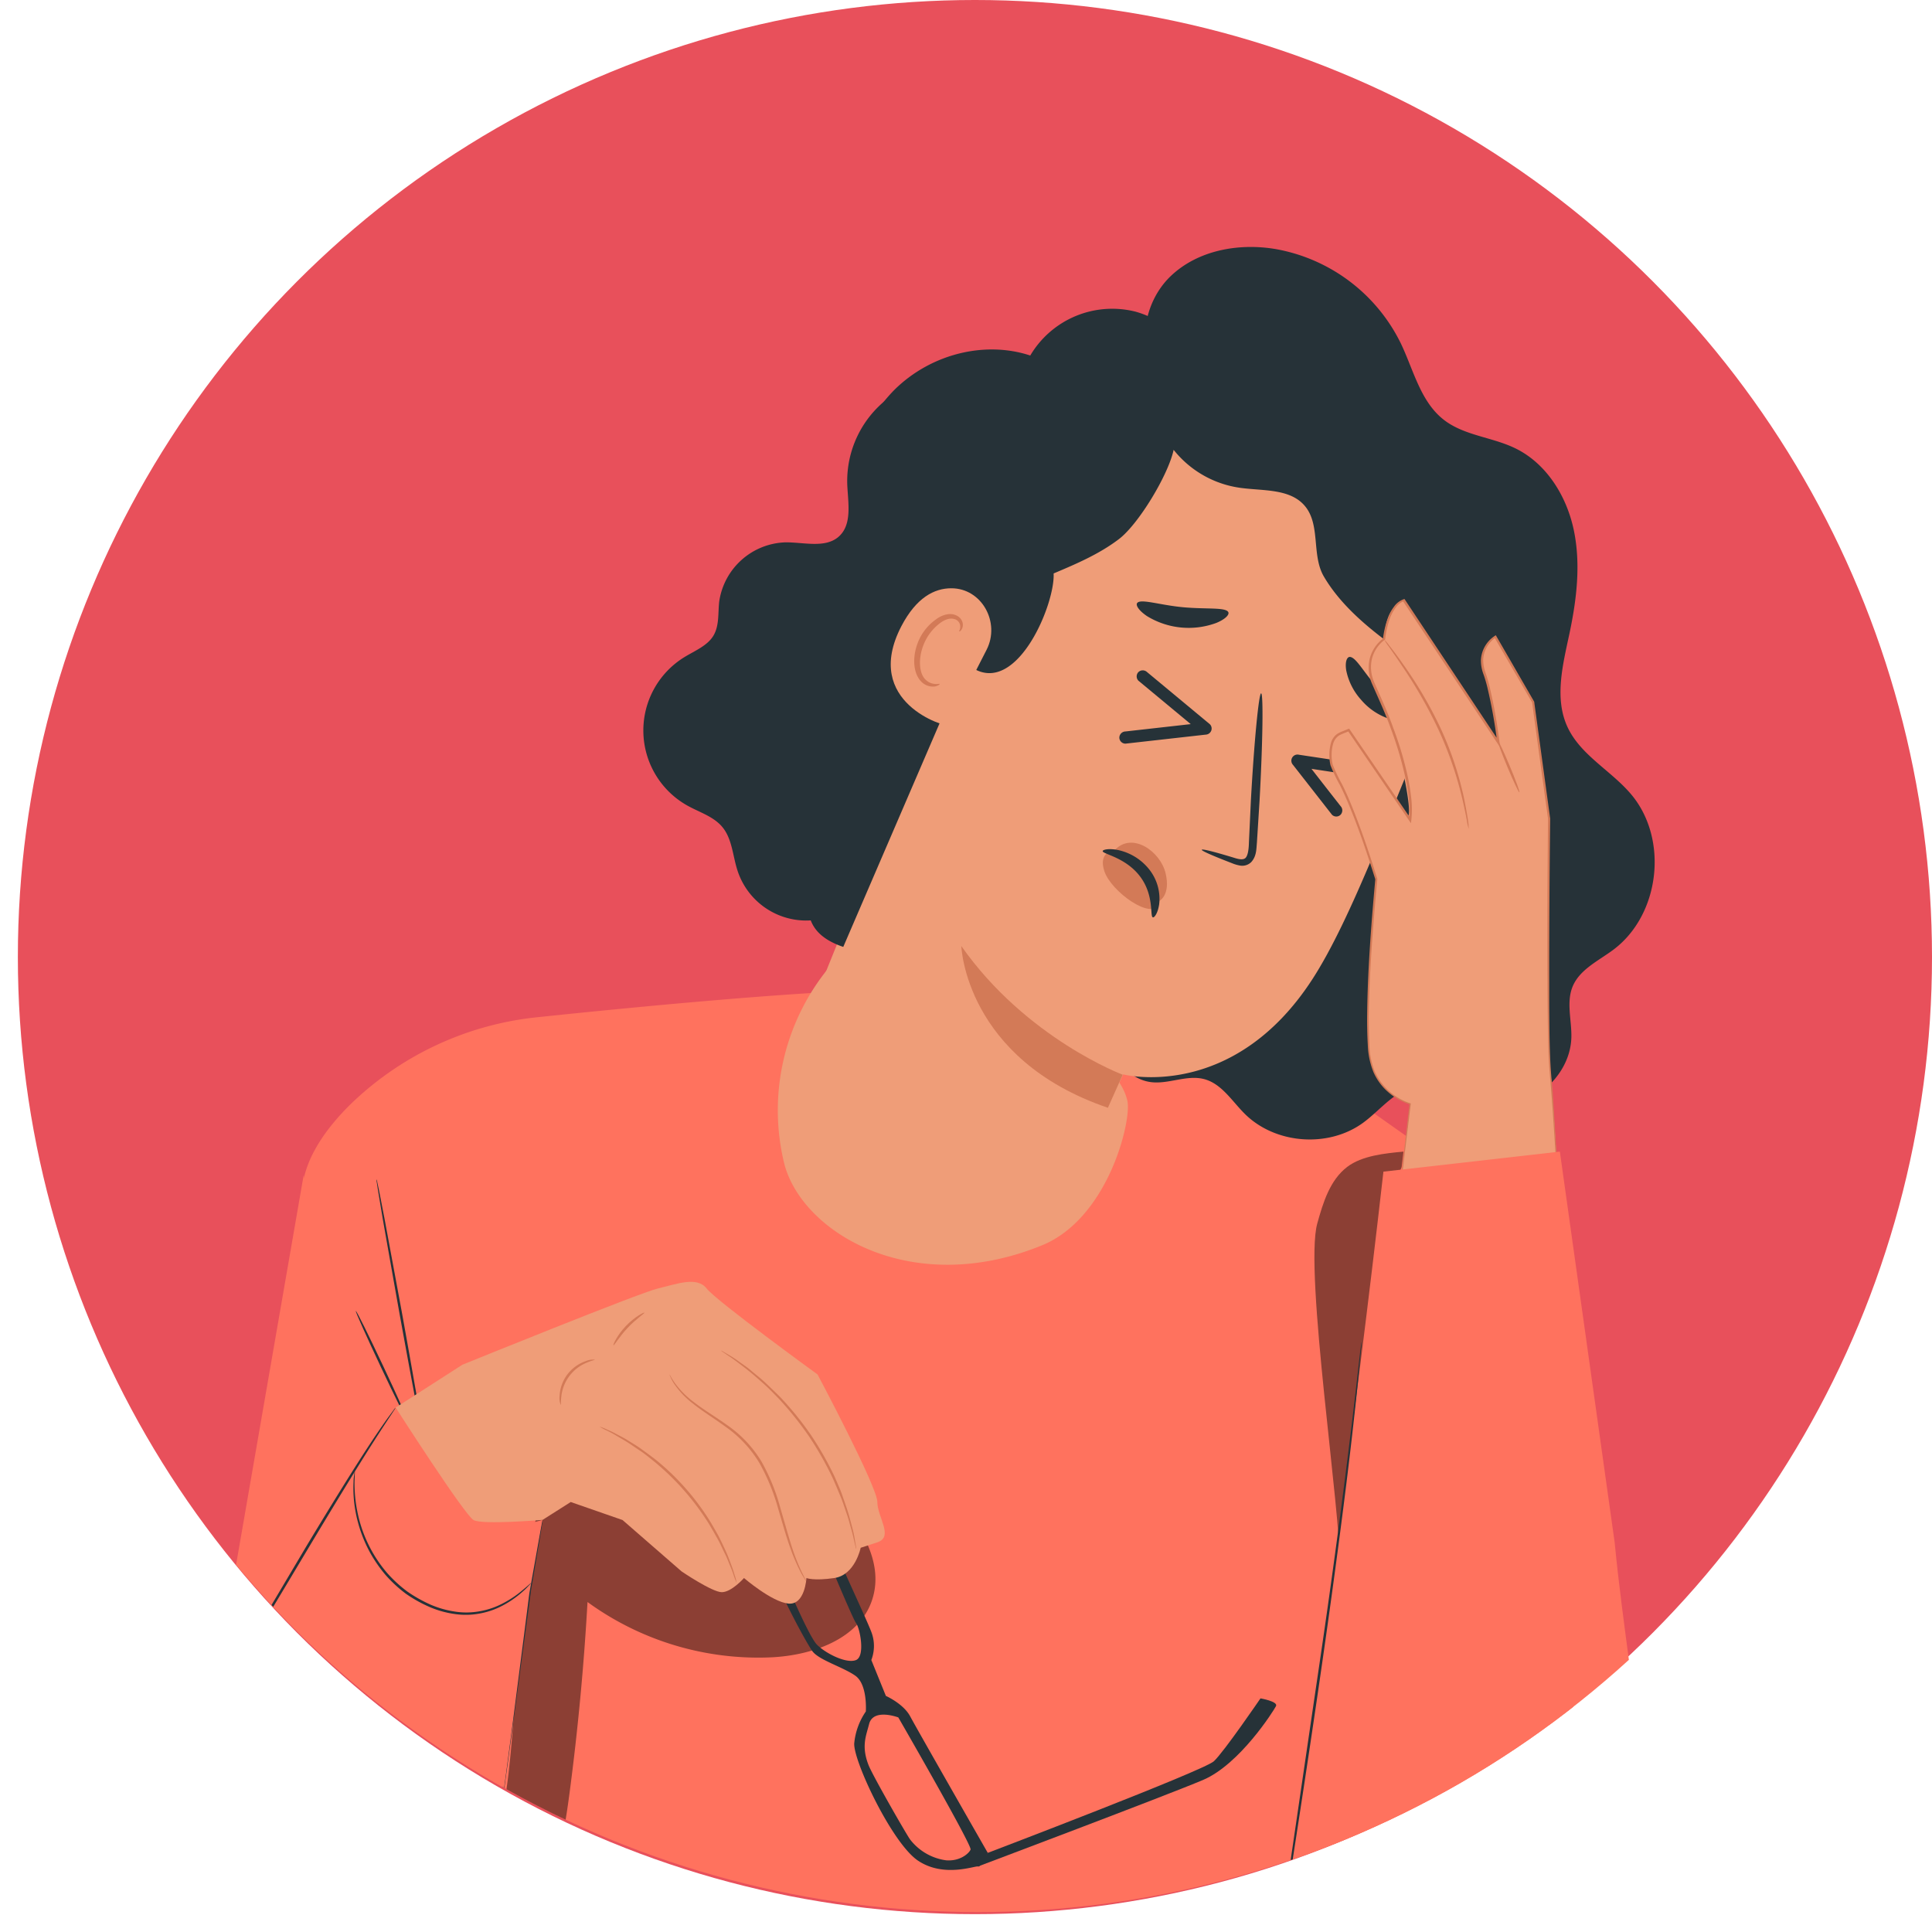 <svg id="Layer_1" data-name="Layer 1" xmlns="http://www.w3.org/2000/svg" xmlns:xlink="http://www.w3.org/1999/xlink" viewBox="0 0 484.68 484.68"><defs><style>.cls-1{fill:none;}.cls-2{fill:#e8505b;}.cls-3{clip-path:url(#clip-path);}.cls-4{fill:#ff725e;}.cls-5{fill:#263238;}.cls-6{opacity:0.45;}.cls-7{fill:#ef9d78;}.cls-8{fill:#d37a57;}</style><clipPath id="clip-path"><circle class="cls-1" cx="245.34" cy="237.34" r="242.34"/></clipPath></defs><circle class="cls-2" cx="244.58" cy="240.1" r="240.1"/><g class="cls-3"><path class="cls-4" d="M388.38,310.1l-64.76-45.67a12.11,12.11,0,0,1-9,4.89C287,271.7,261.34,255,235.17,248.89c-10.72-2.5-68.93,3-99.77,6.24a79,79,0,0,0-47.5,21.93c-5.64,5.58-10.29,12-11.72,18.74C71.72,316.83,62.54,454,62.54,454l12,40.54,241.7.37,56.69-.8s21.78-50.87,21.78-64.89S388.38,310.1,388.38,310.1Z"/><path class="cls-5" d="M105.41,359.38a1.4,1.4,0,0,1,.24.35l.66,1.13-.18.06c-.88-4.11-3.25-16.72-5.95-31.63-1.63-9.18-3.1-17.49-4.18-23.62-.49-3-.9-5.39-1.19-7.17l-.3-1.95a3,3,0,0,1-.06-.69,2.1,2.1,0,0,1,.19.66c.11.51.24,1.15.41,1.94.35,1.77.82,4.19,1.39,7.13,1.13,6.12,2.67,14.42,4.37,23.59,2.69,14.91,4.89,27.55,5.51,31.71l.09.62-.27-.56-.58-1.18Q105.38,359.38,105.41,359.38Z"/><path class="cls-5" d="M102.46,356.86c-.16.08-3.24-6.12-6.88-13.85s-6.47-14-6.31-14.12,3.24,6.13,6.88,13.85S102.62,356.79,102.46,356.86Z"/><path class="cls-6" d="M101.21,491.41c7.67,3.86,25.45-3,31.92-11.43s8.33-19.51,9.74-30.08q3.16-23.91,4.52-48a72.88,72.88,0,0,0,46,13.88c10.38-.47,22.21-4.59,25.42-14.48s-3.66-19.83-10.76-27.25a166.8,166.8,0,0,0-22-19.34c-5.18-3.79-10.85-7.39-17.24-8.09-6.89-.75-13.86,2.07-19.1,6.61s-8.9,10.66-11.58,17c-8.18,19.51-7.74,41.36-9.41,62.45s-3.91,42.94-22.6,56.67"/><path class="cls-5" d="M101.7,491.49a3.88,3.88,0,0,1,.53-.25l1.54-.67A27.92,27.92,0,0,0,109,487c4.17-3.55,9.32-9.6,14.14-17.63l0,.11c1.12-8.39,2.43-18.17,3.82-28.58,2.24-16.49,4.23-31.43,5.83-42.22,1-5.32,1.79-9.65,2.36-12.7.28-1.46.51-2.61.67-3.45.08-.36.14-.65.19-.89a1.31,1.31,0,0,1,.09-.3,1.44,1.44,0,0,1,0,.31c0,.24-.08.54-.13.91-.14.84-.32,2-.56,3.46-.52,3.06-1.25,7.4-2.16,12.73L127.56,441c-1.42,10.4-2.75,20.18-3.89,28.56v.06l0,0c-4.9,8.07-10.13,14.09-14.41,17.6a26.48,26.48,0,0,1-5.37,3.51c-.69.27-1.23.46-1.59.59A2.1,2.1,0,0,1,101.7,491.49Z"/><path class="cls-6" d="M351.63,292.78l.46-3.88c-4.66.45-10.39,1-14.12,3.84-4.34,3.31-6.05,8.95-7.51,14.21-3.33,12,6.11,73.59,5.63,86,4.13-1.75,7-28.19,7.77-32.62,1.81-10.79-1.85-17.52-.74-20.52s1.08-6.28,1.17-9.48c.4-14.3,1.82-24.36,7.34-37.56"/><path class="cls-5" d="M290.8,95c-5.92-7.34-4-19.07,2.8-25.64s17.09-8.45,26.4-6.88a43.41,43.41,0,0,1,31.46,23.74c3.18,6.67,4.91,14.54,10.73,19.08,5.12,4,12.16,4.33,18,7.19,7.81,3.82,12.85,12,14.63,20.51s.72,17.37-1.08,25.88c-1.66,7.81-3.86,16.25-.51,23.49,3.27,7.07,10.91,10.92,15.94,16.86,9.47,11.18,7.32,30.2-4.39,39-3.74,2.8-8.46,4.94-10.25,9.25-1.63,3.94-.24,8.41-.32,12.67-.22,11-12.32,20-22.9,17.09-5.34-1.48-10.26-5.42-15.75-4.67s-9.1,5.79-13.53,9.05c-8.72,6.42-22.07,5.44-29.75-2.19-3.22-3.2-5.8-7.55-10.18-8.71s-9,1.35-13.45.74c-5.87-.8-9.73-6.63-11.46-12.29s-2.19-11.8-5.12-17c-3.84-6.73-11.14-10.55-17.27-15.29a60,60,0,0,1-5.14-90.44"/><path class="cls-7" d="M208.72,241.82a56.39,56.39,0,0,0-12,50c4.35,17.27,31.8,34,64.65,20.61,16.72-6.8,22.61-31.47,21.44-36.34-.86-3.59-3.29-6.57-5.84-9.23a74.8,74.8,0,0,0-64.79-21.61"/><path class="cls-7" d="M258.25,117.5h0a29.67,29.67,0,0,1,33.95-15.63L334,112.51c20.87,6.72,37.2,39,24.9,67.3-9.71,22.33-19.66,50.39-29.64,65.81-20.07,31-47.51,23.91-47.51,23.91l-14.81,33-60.54-56.78Z"/><path class="cls-5" d="M301.49,213.18c.1-.27,3.18.51,8.07,2,1.23.4,2.45.65,3-.06s.72-2.21.76-3.83c.16-3.33.32-6.82.49-10.49.82-14.87,2-26.9,2.57-26.86s.42,12.13-.4,27l-.66,10.47c-.15,1.54-.06,3.39-1.44,4.88a3.22,3.22,0,0,1-2.69.87,9.26,9.26,0,0,1-2.12-.61C304.3,214.71,301.39,213.45,301.49,213.18Z"/><path class="cls-8" d="M281.65,269.61s-24.18-9.06-40.48-32.27c0,0,.91,28.34,36.77,40.57Z"/><path class="cls-5" d="M287.76,168.6a1.58,1.58,0,0,0-2.16,0,1.55,1.55,0,0,0,0,2.17l13.12,10.89-16.38,1.84a1.58,1.58,0,0,0-1.53,1.53,1.54,1.54,0,0,0,1.53,1.53l20.1-2.26a1.57,1.57,0,0,0,1.4-.94,1.52,1.52,0,0,0-.32-1.67Z"/><path class="cls-5" d="M341.87,191.75l-16-2.41a1.54,1.54,0,0,0-1.49,2.55l9.77,12.5a1.52,1.52,0,0,0,2.16,0,1.57,1.57,0,0,0,0-2.16q-3.66-4.66-7.3-9.35l12,1.82a1.59,1.59,0,0,0,1.88-1.07A1.54,1.54,0,0,0,341.87,191.75Z"/><path class="cls-5" d="M285.25,151.33c.77-1.24,5.55.44,11.47,1s10.93-.06,11.45,1.3c.22.65-.86,1.74-3,2.63a20,20,0,0,1-17.46-1.72C285.75,153.2,284.91,151.92,285.25,151.33Z"/><path class="cls-5" d="M338.6,164.8c1.55,0,3.45,3.79,6.75,7.44s6.72,6.14,6.5,7.65c-.14.7-1.43,1-3.46.4a15.72,15.72,0,0,1-6.92-4.72,15.56,15.56,0,0,1-3.75-7.44C337.4,166.06,337.88,164.84,338.6,164.8Z"/><path class="cls-8" d="M290.88,226s2.84-1.48,1.53-6.94-8.26-10.39-12.65-5.91c0,0-4.43.35-2.69,5.46s11.85,12.33,13.73,8.22"/><path class="cls-5" d="M289.23,230.13c-.81-.13.42-5.46-3.25-10.29s-9.47-5.58-9.34-6.33c0-.35,1.5-.74,3.91-.25a13.62,13.62,0,0,1,7.87,5,11.83,11.83,0,0,1,2.38,8.56C290.49,229.07,289.59,230.25,289.23,230.13Z"/><path class="cls-5" d="M222.55,100.11a26.14,26.14,0,0,0-10,21.39c.18,4.57,1.3,10-2.08,13.07S201.61,136,197,136.06a17.35,17.35,0,0,0-16.57,14.85c-.33,2.89.05,6-1.43,8.52s-4.61,3.79-7.2,5.36a21.59,21.59,0,0,0,.72,37.35c3,1.66,6.5,2.7,8.69,5.33,2.5,3,2.6,7.3,3.83,11a18.13,18.13,0,0,0,34.36.25"/><path class="cls-5" d="M290.22,88.4a25.85,25.85,0,0,0,20.69,33.95c5.81.85,12.73.11,16.48,4.63,3.94,4.74,1.6,12.31,4.72,17.64,4.45,7.61,12,13.68,19.24,18.76,5.56,3.93-.8,14.87,1.63,21.23s12.4,20.88,19.2,21.14c1.49-5.69,10-30.69,10.11-36.57s-1.18-12-4.82-16.61c-2-2.53-4.62-4.55-6.35-7.28-3.73-5.88-2.48-13.49-3.69-20.35a28.29,28.29,0,0,0-15.84-20.47c-6.79-3.1-14.76-3.45-21-7.5-4.64-3-8-7.79-12.76-10.5-9.36-5.29-21.09-1.26-30.77,3.43"/><path class="cls-5" d="M245.15,159.54c-1-.65-7.39,4.21-1.05,8.09,11.1,6.78,20.63-16.15,20.22-23.77,5.66-2.39,11.38-4.82,16.36-8.6s12.42-16.16,13.75-22.42c4.25,1.72,24.77,1.87,23,.64-4.05-2.8-12.25-8.81-13.33-13.52-2.37-10.21-9.62-19.1-19.21-21.77a23.89,23.89,0,0,0-26.43,11c-11.41-3.77-24.94-.38-34,8.53a39.8,39.8,0,0,0-10.86,35.42c.67,3.26,1.77,6.66.72,9.88-1.29,4-5.3,6.16-8.5,8.75-8.7,7.06-12.45,19.53-11.38,30.79s3,15.74,8.57,19.81c10.9,8-11.76,28.31,8.54,35.18"/><path class="cls-7" d="M247.51,163c3.49-6.84-1.2-15.44-8.87-15.42-4.22,0-8.75,2.3-12.52,9.52-10,19.26,11.37,25.37,11.69,24.84C238,181.63,243.42,171,247.51,163Z"/><path class="cls-8" d="M235.73,171.59c0-.1-.46.06-1.16,0a3.81,3.81,0,0,1-2.54-1.26c-1.64-1.81-1.67-5.93.05-9.45a12.48,12.48,0,0,1,3.44-4.32c1.33-1.1,2.75-1.61,3.87-1.26a1.93,1.93,0,0,1,1.5,2c0,.67-.34,1-.26,1.08s.58-.11.84-1a2.41,2.41,0,0,0-.13-1.6,2.83,2.83,0,0,0-1.6-1.46c-1.54-.67-3.59,0-5.06,1.16a12.83,12.83,0,0,0-4,4.76c-1.9,3.95-1.81,8.62.55,10.87a4.08,4.08,0,0,0,3.34,1.1C235.45,172,235.78,171.66,235.73,171.59Z"/><path class="cls-5" d="M228.32,430.55c-1.7-3.16-6.08-5.1-6.08-5.1l-3.65-9a9.79,9.79,0,0,0,0-7.05c-1.46-3.89-12.15-26.5-11.91-27.23l-2.77-.16s9.86,23.93,10.83,25.14,2.4,8.34,0,9.31-7.59-1.66-9.78-3.85-9.16-18.65-10.38-22.05,1-8.15,1-8.15l1.94-4.62h-2.67a87.8,87.8,0,0,0-2.68,9.49c-1,4.62,10,24.8,11.67,27s7.54,3.89,10.7,6.08,2.67,9,2.67,9a16.89,16.89,0,0,0-2.91,8c-.25,4.38,9.48,25.05,16,29.42s14.35,1.22,15.08,1.46,2.43-3.4,2.43-3.4S230,433.72,228.32,430.55Zm9,36.14a13.71,13.71,0,0,1-9-5.22c-.8-1.05-9.31-15.86-10.41-18.62-1.91-4.82-.59-7.48.11-10.3,1-4.1,7.34-1.7,7.34-1.7S243.91,463,243.49,464,240.78,467,237.28,466.69Z"/><path class="cls-5" d="M247.77,464.84s54.23-20.64,56.76-23,11.69-15.77,11.69-15.77,4.48.77,3.89,1.94S311,442.64,301.8,446.54s-56.46,21.7-56.46,21.7Z"/><path class="cls-4" d="M76.18,294.8,53.84,423.6s-8.23,25.06-7.05,30.54,5.33,29.14,17.86,36.58,37.35,2.58,42.44-2.51,15.13-14.42,16.3-18.73,9.41-69.8,9.41-69.8l3.27-18.37s-12.14,3.92-19.58-1.18-17.23-27-17.23-27L88.3,370Z"/><path class="cls-5" d="M99.26,353.12a4.05,4.05,0,0,1-.43.72c-.33.52-.77,1.18-1.32,2-1.15,1.75-2.81,4.28-4.81,7.44-4,6.31-9.38,15.14-15.24,24.93s-11.15,18.68-15.09,25c-2,3.19-3.58,5.75-4.72,7.5l-1.33,2a4.7,4.7,0,0,1-.5.68,4.08,4.08,0,0,1,.39-.75l1.23-2.07c1.12-1.86,2.66-4.44,4.55-7.6l14.92-25.15C82.77,378.1,88.2,369.3,92.32,363c2.05-3.13,3.77-5.62,5-7.33.59-.8,1.07-1.44,1.43-1.94A3.53,3.53,0,0,1,99.26,353.12Z"/><path class="cls-5" d="M133.26,397.11a2.65,2.65,0,0,1-.46.53c-.33.33-.77.85-1.44,1.43a24.69,24.69,0,0,1-6.17,4.17,19.62,19.62,0,0,1-4.94,1.56,18.91,18.91,0,0,1-5.94.14,24.43,24.43,0,0,1-6.34-1.71,33.82,33.82,0,0,1-6.16-3.42A32.88,32.88,0,0,1,96.63,395a35.22,35.22,0,0,1-3.73-5.39,34.54,34.54,0,0,1-3.71-10.41,32.67,32.67,0,0,1-.5-7.44c0-.88.15-1.55.19-2a3.37,3.37,0,0,1,.12-.7c.06,0,0,1-.06,2.72a36,36,0,0,0,.69,7.34,33.75,33.75,0,0,0,7.48,15.48,33,33,0,0,0,5.08,4.67,34.88,34.88,0,0,0,6,3.36,24.55,24.55,0,0,0,6.17,1.7,18.56,18.56,0,0,0,5.78-.08,19.49,19.49,0,0,0,4.84-1.45,26.14,26.14,0,0,0,6.2-3.95C132.52,397.74,133.22,397.07,133.26,397.11Z"/><path class="cls-7" d="M99.26,353.12,116,342.37s44.55-18.1,49.08-19.14,9.74-3.14,12.18,0,27.84,21.58,27.84,21.58,15,28.19,15,32,4.18,8.73,0,10.11l-4.18,1.37s-1.39,6.83-6.61,7.59-7,0-7,0-.35,6.83-4.53,6.41-11.13-6.41-11.13-6.41-3.14,3.55-5.57,3.55-10.1-5.22-10.1-5.22l-14.8-12.88-13-4.52-7.05,4.48s-15.06,1.28-17.32.05S99.26,353.12,99.26,353.12Z"/><path class="cls-8" d="M184.8,397.11a14.58,14.58,0,0,1-.76-2c-.22-.64-.5-1.42-.88-2.31s-.75-1.93-1.29-3-1.06-2.31-1.75-3.56-1.45-2.57-2.27-3.95a64.52,64.52,0,0,0-13.69-15.6c-1.26-1-2.44-2-3.62-2.77s-2.27-1.56-3.3-2.2-2-1.18-2.81-1.67-1.58-.87-2.19-1.17a13.31,13.31,0,0,1-1.85-1,14.1,14.1,0,0,1,2,.8,21.87,21.87,0,0,1,2.24,1.08c.86.46,1.86.94,2.89,1.59s2.2,1.32,3.36,2.16,2.41,1.75,3.69,2.74A61.63,61.63,0,0,1,178.35,382c.81,1.4,1.61,2.72,2.24,4s1.21,2.5,1.7,3.62.86,2.16,1.2,3.07.6,1.71.78,2.36A11.35,11.35,0,0,1,184.8,397.11Z"/><path class="cls-8" d="M202.26,396.68a2.72,2.72,0,0,1-.38-.54c-.22-.36-.57-.89-.95-1.61a45.57,45.57,0,0,1-2.72-6.34c-1-2.74-1.91-6.08-3-9.74A51.68,51.68,0,0,0,190.5,367a30,30,0,0,0-8.38-9c-3.08-2.25-6.05-4.06-8.31-5.91a21.39,21.39,0,0,1-4.73-5,11.21,11.21,0,0,1-.88-1.66,2.34,2.34,0,0,1-.24-.61c.07,0,.41.81,1.33,2.13a22.32,22.32,0,0,0,4.8,4.81c2.27,1.79,5.24,3.55,8.38,5.79a29.89,29.89,0,0,1,8.57,9.12,50.46,50.46,0,0,1,4.72,11.61c1.08,3.69,2,7,2.88,9.77a53.47,53.47,0,0,0,2.51,6.37C201.87,395.86,202.3,396.65,202.26,396.68Z"/><path class="cls-8" d="M214.81,388.61a3.18,3.18,0,0,1-.19-.61c-.11-.47-.25-1.05-.41-1.76s-.38-1.7-.7-2.77-.6-2.3-1.07-3.62-.9-2.79-1.53-4.31-1.31-3.15-2.06-4.83a82,82,0,0,0-5.95-10.45,83.36,83.36,0,0,0-7.52-9.37c-1.3-1.32-2.51-2.6-3.74-3.69s-2.37-2.12-3.45-3-2.1-1.65-3-2.33-1.66-1.23-2.32-1.66l-1.48-1c-.33-.24-.51-.37-.49-.39a2.32,2.32,0,0,1,.56.29L183,340c.68.41,1.49.92,2.39,1.58s2,1.36,3.05,2.27,2.31,1.84,3.53,3,2.48,2.35,3.8,3.67a79.58,79.58,0,0,1,7.63,9.42,80.74,80.74,0,0,1,6,10.56c.74,1.71,1.47,3.32,2,4.89s1.06,3,1.46,4.36.71,2.59,1,3.68.46,2,.59,2.8l.3,1.79A2.47,2.47,0,0,1,214.81,388.61Z"/><path class="cls-8" d="M149.24,341.1c0,.1-.86.23-2.15.79a10.36,10.36,0,0,0-6.25,8.26c-.18,1.38-.07,2.27-.18,2.28a4.7,4.7,0,0,1-.27-2.33,9.73,9.73,0,0,1,6.54-8.63A4.64,4.64,0,0,1,149.24,341.1Z"/><path class="cls-8" d="M161.66,329.3c.1.17-2.06,1.54-4.19,3.81s-3.4,4.48-3.57,4.39.88-2.5,3.1-4.83S161.59,329.16,161.66,329.3Z"/><path class="cls-7" d="M336.3,184c-2.12.87-2.55,3.4-2.51,5.69,0,2.86.76,3.33,3.1,8.13,3.82,7.85,8.4,22.72,8.4,22.72s-3.75,37.57-1.28,46.39a14.92,14.92,0,0,0,9.75,10l-3.43,29h41s-1.46-28.09-2.34-36.65c-.93-9.05-.31-63.82-.31-63.82l-4-29.24-9.49-16.41a7.39,7.39,0,0,0-2.8,9c2.14,6,3.55,17.56,3.55,17.56l-23.73-35.72s-4.66,1.12-4.94,9.75c0,0-6.9,4.49-2.46,11.78,5,8.14,10.11,32.59,8.3,32.59l-14.72-21.62Z"/><path class="cls-8" d="M350.33,305.94s.05-.65.19-1.92.35-3.17.62-5.62c.57-4.95,1.4-12.2,2.46-21.5l.12.17a15.33,15.33,0,0,1-5.22-2.89,14.17,14.17,0,0,1-3.92-5.17,20,20,0,0,1-1.44-6.84q-.21-3.62-.17-7.47c.11-10.26.91-21.73,2.06-34.19v.1c-1.92-6.05-4-12.42-6.71-18.88-.67-1.62-1.39-3.22-2.19-4.81a39.36,39.36,0,0,1-2.35-4.93,11.43,11.43,0,0,1,.12-5.61,4.13,4.13,0,0,1,1.71-2.36,8.15,8.15,0,0,1,1.32-.61l1.3-.54.22-.09.13.19L354,205.51l-.55.11a24.43,24.43,0,0,0-.08-5.66,52,52,0,0,0-1-5.73,90,90,0,0,0-3.42-11.36c-1.35-3.79-3.05-7.45-4.71-11.23a10.18,10.18,0,0,1-.66-6.24,9.23,9.23,0,0,1,3.5-5.28l-.14.23a23.17,23.17,0,0,1,1.31-5.52,10.88,10.88,0,0,1,1.44-2.6,5.05,5.05,0,0,1,2.45-1.9l.2-.07.13.2.28.42,23.44,35.3-.57.21a126.48,126.48,0,0,0-2.5-14c-.28-1.13-.6-2.25-1-3.34a9.76,9.76,0,0,1-.6-3.52,7.69,7.69,0,0,1,3.47-6l.26-.17.16.27,9.48,16.42,0,0v.06q2.1,15.34,4,29.24v0c-.17,15.15-.26,29-.24,41.28,0,6.13,0,11.87.18,17.16.08,2.65.23,5.17.47,7.59s.36,4.73.51,6.92c.56,8.77.91,15.65,1.15,20.34.11,2.33.19,4.12.25,5.35s.06,1.83.06,1.83-.06-.62-.14-1.83-.19-3-.33-5.34c-.29-4.69-.69-11.57-1.3-20.32-.16-2.19-.33-4.5-.54-6.92s-.42-5-.5-7.61c-.16-5.3-.22-11-.25-17.17-.06-12.27,0-26.13.14-41.28v0q-1.92-13.89-4-29.24l0,.1-9.5-16.4.41.1a7.12,7.12,0,0,0-3.17,5.5,9.15,9.15,0,0,0,.56,3.29c.39,1.11.71,2.25,1,3.39a128.36,128.36,0,0,1,2.52,14.07l.18,1.33-.75-1.12c-7.58-11.41-15.42-23.22-23.46-35.3l-.27-.41.33.13a4.67,4.67,0,0,0-2.08,1.67,10.62,10.62,0,0,0-1.35,2.45,22.23,22.23,0,0,0-1.26,5.35l0,.14-.12.09a8.6,8.6,0,0,0-3.24,4.9,9.44,9.44,0,0,0,.63,5.85c1.63,3.73,3.36,7.46,4.7,11.25A87.28,87.28,0,0,1,353,194.1a52.44,52.44,0,0,1,1,5.8,24.79,24.79,0,0,1,.06,5.84l-.1.78-.45-.66L338.11,183.3l.35.11c-.84.37-1.8.69-2.53,1.1a3.6,3.6,0,0,0-1.47,2.05,9,9,0,0,0-.39,2.64,9.59,9.59,0,0,0,.27,2.64,40.09,40.09,0,0,0,2.3,4.83c.81,1.6,1.53,3.23,2.2,4.84,2.67,6.5,4.78,12.88,6.69,19l0,0v.06c-1.18,12.44-2,23.91-2.15,34.15q0,3.84.15,7.43a19.58,19.58,0,0,0,1.38,6.72,14.72,14.72,0,0,0,8.88,7.91l.13,0v.13c-1.13,9.29-2,16.53-2.61,21.48q-.46,3.68-.71,5.61C350.44,305.29,350.33,305.94,350.33,305.94Z"/><path class="cls-8" d="M368.45,207.91a12.64,12.64,0,0,1-.45-2c-.22-1.31-.62-3.19-1.15-5.51a92.08,92.08,0,0,0-6.06-17.51,116.59,116.59,0,0,0-9.23-16.09c-1.32-2-2.43-3.56-3.19-4.65a13.87,13.87,0,0,1-1.14-1.73,12.31,12.31,0,0,1,1.34,1.58c.83,1.05,2,2.59,3.36,4.54a102.64,102.64,0,0,1,9.44,16.08,83.27,83.27,0,0,1,5.92,17.68c.47,2.34.81,4.25,1,5.57A13.52,13.52,0,0,1,368.45,207.91Z"/><path class="cls-8" d="M381.17,198.79c-.16.06-1.5-2.78-3-6.36s-2.57-6.54-2.41-6.61,1.5,2.78,3,6.36S381.34,198.72,381.17,198.79Z"/><path class="cls-4" d="M347.06,293.93h0C339.87,357.41,330.5,425,319.74,495.19h83.42c15.69-34.73,6.1-65,1.91-108.23L391.32,288.9Z"/><path class="cls-5" d="M319.74,495.19a2.22,2.22,0,0,1,0-.42c0-.3.08-.7.15-1.2.15-1.1.36-2.65.63-4.62L323,472c2.11-14.37,5-34.15,8.22-56s5.81-41.71,7.57-56.09c.89-7.19,1.56-13,2-17,.23-2,.41-3.54.54-4.64.07-.5.12-.9.16-1.2a2.77,2.77,0,0,1,.07-.41,1.9,1.9,0,0,1,0,.42c0,.3,0,.7-.09,1.21-.1,1.1-.24,2.66-.43,4.64-.38,4-1,9.87-1.82,17.06-1.64,14.4-4.23,34.25-7.37,56.13s-6.2,41.66-8.42,56c-1.12,7.12-2,12.9-2.66,16.94-.32,2-.58,3.52-.76,4.61-.08.5-.15.89-.21,1.19A2.39,2.39,0,0,1,319.74,495.19Z"/></g></svg>